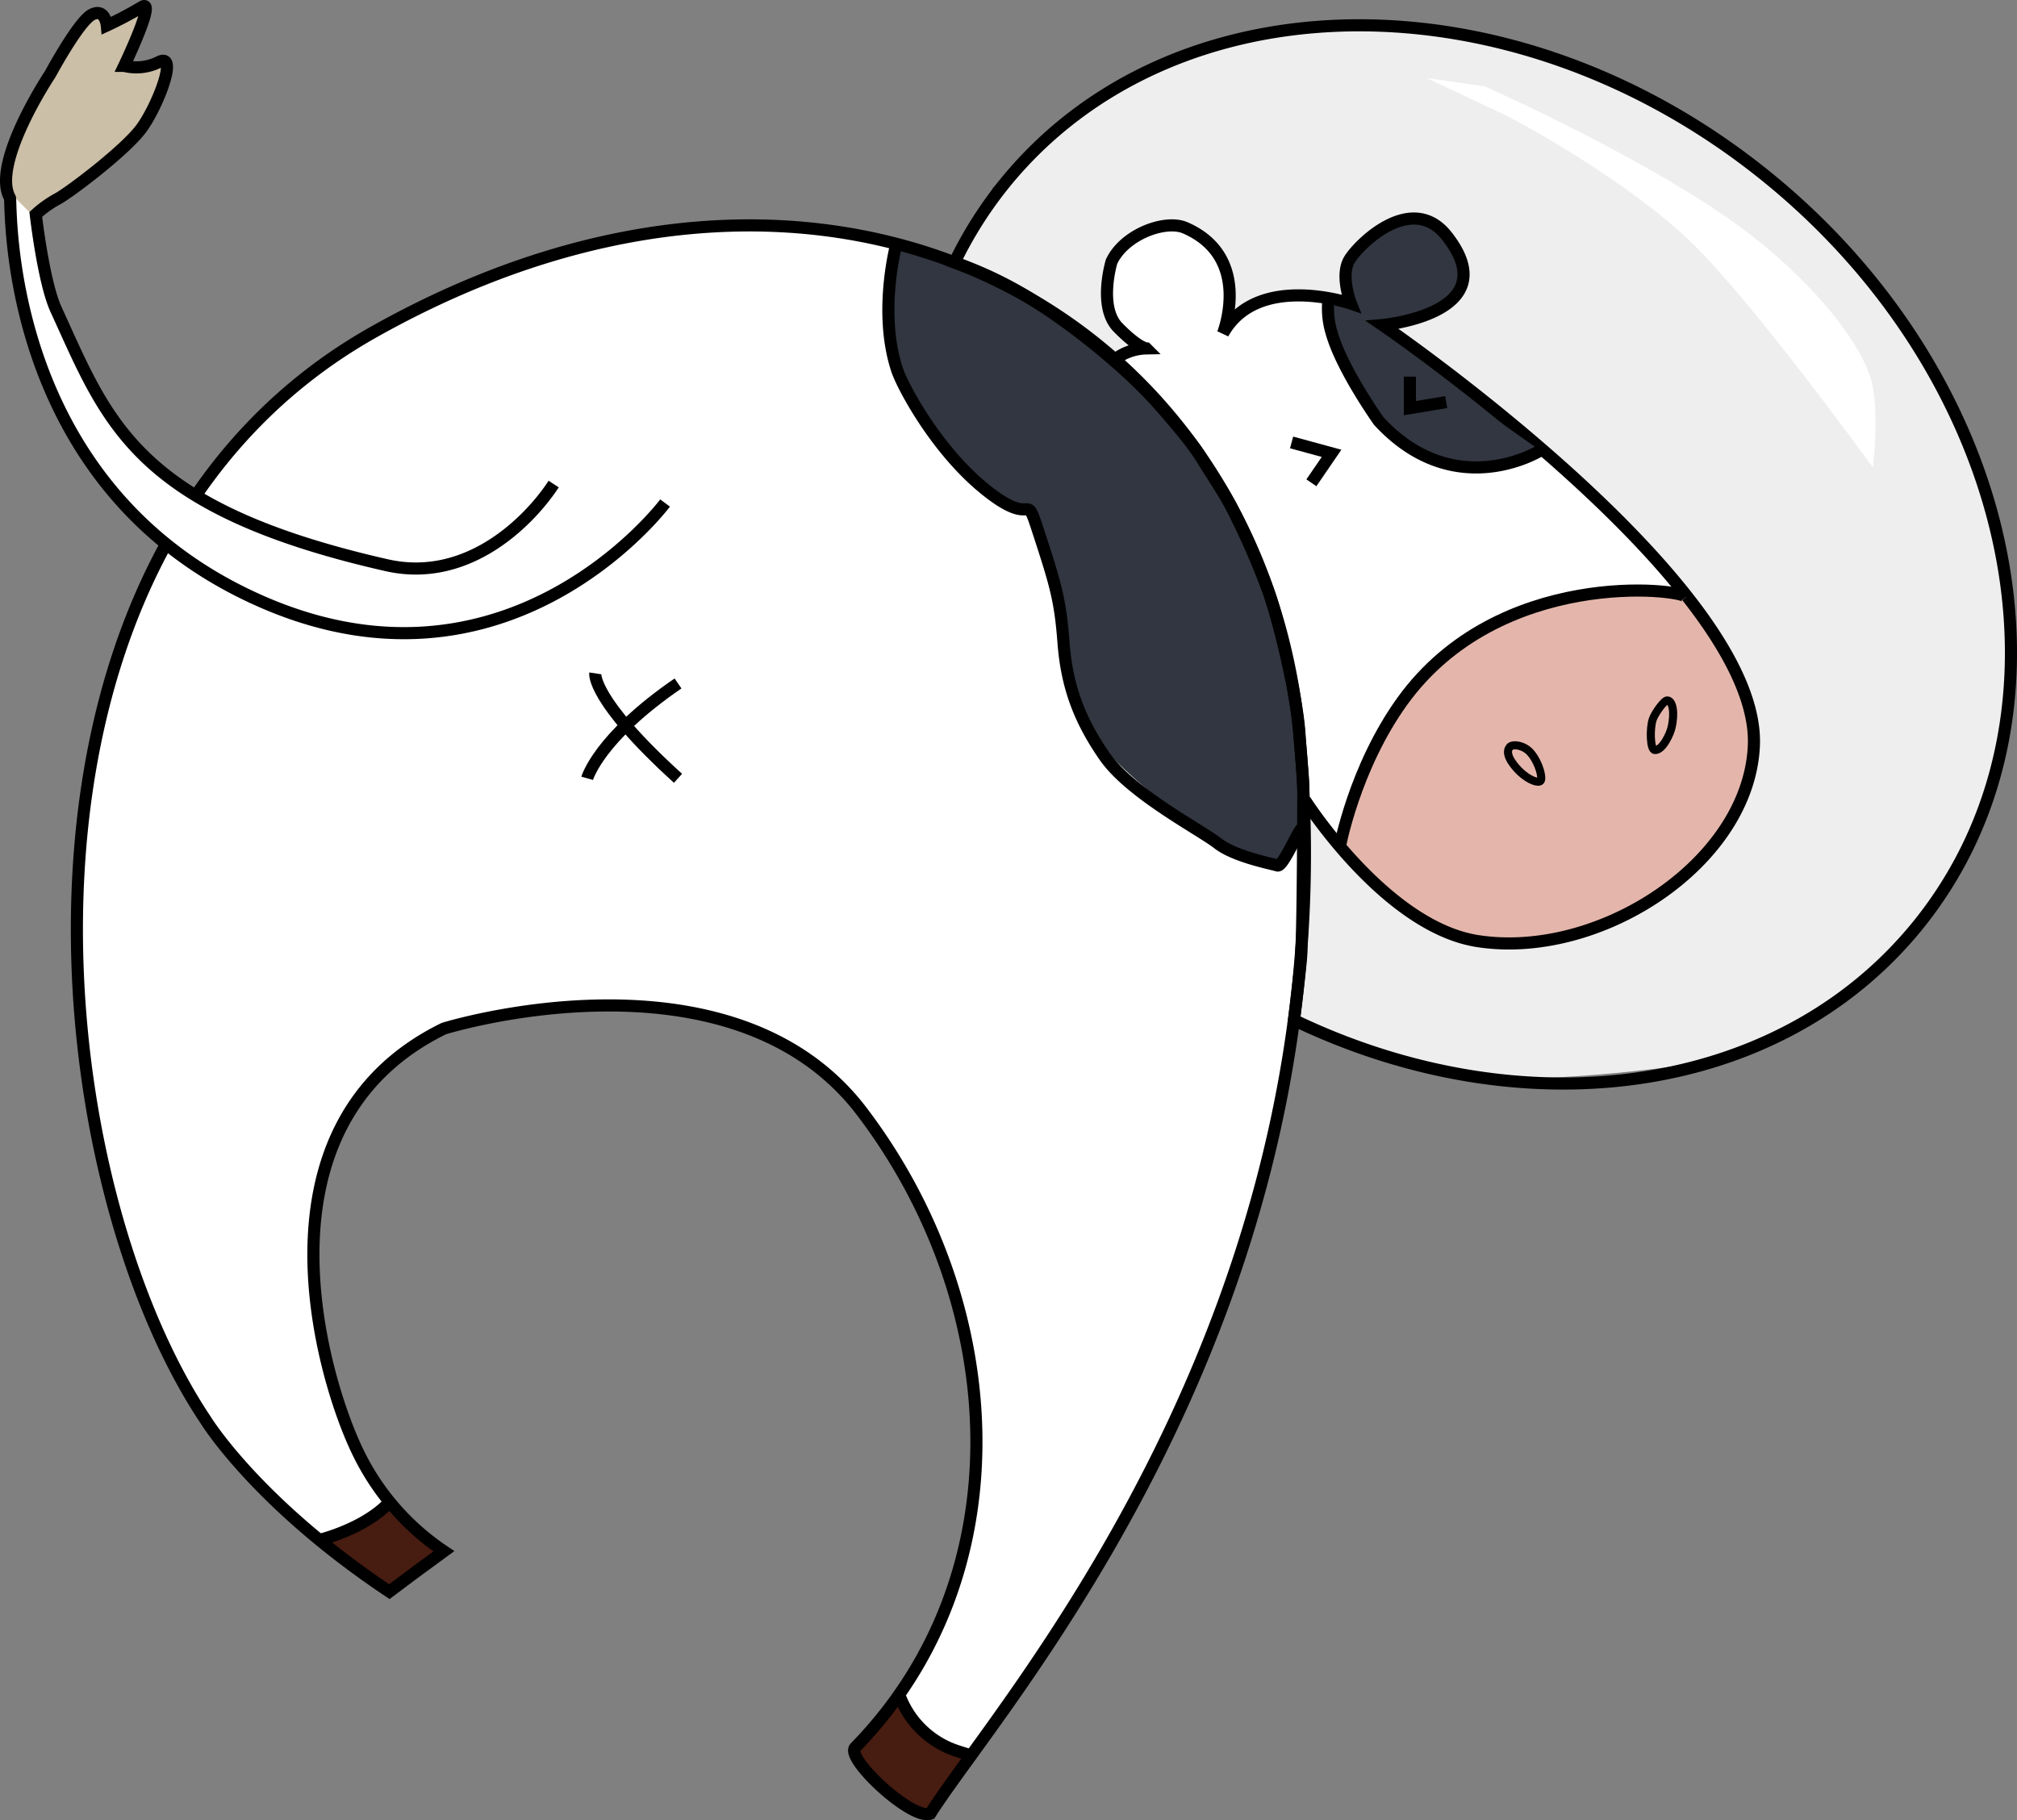 <svg id="Layer_1" data-name="Layer 1" xmlns="http://www.w3.org/2000/svg" viewBox="0 0 499.66 450.95"><rect x="0" y="0" width="499.66" height="450.95" fill="#808080" stroke="none"/><defs><style>.cls-1{fill:#fff}.cls-2{fill:#471c11}.cls-10,.cls-3{fill:#313640}.cls-4{fill:#eee}.cls-5,.cls-9{fill:none}.cls-10,.cls-5,.cls-8,.cls-9{stroke:#000;stroke-miterlimit:10}.cls-10,.cls-5,.cls-8{stroke-width:3px}.cls-6,.cls-8{fill:#e4b6ab}.cls-7{fill:#ccbfa7}.cls-9{stroke-width:2px}</style></defs><title>cow-butt2</title><path class="cls-1" d="M251.4 444.6l18-24.9a114.82 114.82 0 0 0 11.1-35.9c3-21.2-4.5-60.5-15.1-77.4s-26.8-41.1-53.4-43.7c-24.2-2.3-47.8-3.2-72.1 9.7-29.8 15.7-27 77.1-8.4 104.9s18.1 19.1 18.1 19.1l-15.4 8.4-15.4-11.5s-20.2-15.1-29-30.9-16-16.7-28.4-82.3S74.1 153 86.6 136.7s40-55.5 110.7-66c66.3-9.8 80.2 12.1 92.5 12.2s51.8 113.5 51.8 113.5l21.3 21a403.49 403.49 0 0 1-6.9 71.3c-4.1 22-14.3 46.3-26 76.3-17.4 44.7-51.6 84-51.6 84l-16-8" transform="translate(-39.54 -11.68)" id="Layer_18" data-name="Layer 18"/><path class="cls-2" d="M211.76 433.12l11-13.31 3.1 5.81 4.7 4.69 5.1 2.4 4.3 2-9.1 14h-5l-6.3-5-7.8-7.4v-3.19zm-115.2-61l13.4 12.5-13.8 10-17-13.11 9.7-3.7 7.7-5.69z" id="Layer_13" data-name="Layer 13"/><path class="cls-3" d="M261.4 72.9l-1.8 24.6 13 23.9 16.4 15.7s5.7.5 6.1 1.6c6 14.4 8.4 45.2 10.3 48.8 3 5.7 14.6 18.5 34.6 32.1 3.9 2.7 16 6.4 16 6.4l6-8v-21.5l-5.8-34-16.8-36.2-27-29-27.9-17.8" transform="translate(-39.54 -11.68)" id="Layer_14" data-name="Layer 14"/><path class="cls-4" d="M277 76.3s3.7-32.7 68-54.3c25-8.4 64.3-3.4 88.7 7.3 35.2 15.4 33.1 17.8 56.9 38.2 16.3 14 41.1 50.5 45.1 86.8 3.2 29 .3 58.7-17.3 81.7s-31.4 30.2-48.2 36.5c-10.2 3.9-50.4 7.5-63.3 6.1-8.1-.9-46.4-14-46.7-14.3S362 228 362 228l-.1-40-4.9-17.3-11.7-32.7-16-22.3L303 90.8" transform="translate(-39.54 -11.68)" id="Layer_15" data-name="Layer 15"/><path class="cls-1" d="M407.4 33.1s43.8 19.4 66.5 37.3c15.4 12.1 27.1 26.6 29.4 36.3 1.8 7.8.2 20.8.2 20.8s-29.8-41.2-45.1-55.9-40.9-29-46.8-31.8-18.7-8.8-18.7-8.8z" transform="translate(-39.54 -11.68)" id="Layer_21" data-name="Layer 21"/><path class="cls-1" d="M314.8 99.9l6.7-2.1s-4.2-3.5-5.5-5a19.28 19.28 0 0 1-2.2-10.5c.5-4.5 3.5-8.9 3.7-9.4.4-1 8.8-4.9 10-4.9s8.8 1.2 8.8 1.2l7.2 9.8.1 11.8-.7 2.5 9.1-7.1 13.3-1.3 3.2.4.9 9.1 5.8 12.4s6 9.1 10.5 13.5 17.3 7.2 17.3 7.2l18.1-4.2 15.7 12.9 17.3 21.7-63.3 54.1-19.4 9.6-10.1-11.4-1-27-5.4-23.7-10.7-21.5-14.5-22-14.9-16.1" transform="translate(-39.54 -11.68)" id="Layer_16" data-name="Layer 16"/><g id="butt"><path class="cls-5" d="M149.5 396a62 62 0 0 1-21.5-25c-8.5-17.7-27.5-80.5 21.5-104.5 0 0 71.1-22.1 103.5 20.5 36 47.3 40.3 114.7-1.6 157.6-2.6 2.6 14 18.1 18.6 16.4 16.6-26.5 104.5-123.8 91.5-266.5C352 90.5 246.5 29.5 132 94c-97.6 55-83 207.5-41.5 269.5 0 0 12.5 20.5 45.5 42.5l6-4.5z" transform="translate(-39.54 -11.68)"/><path class="cls-5" d="M187 178.5s-1 6.5 20.5 26" transform="translate(-39.54 -11.68)" id="Layer_6" data-name="Layer 6"/><path class="cls-5" d="M185 204.5s2.8-10 22.5-23.5" transform="translate(-39.54 -11.68)" id="Layer_7" data-name="Layer 7"/></g><path class="cls-5" d="M477.5 55.7c-62.4-50.8-147-50.3-189 1.3A100.55 100.55 0 0 0 276 76.7a95.5 95.5 0 0 1 19.8 9.6c9.8 6.1 22.2 16.1 30.1 24.8 1.8 2 9.1 10.3 11.2 13.9 2.4 4 5.5 8.5 7.3 11.9a198.69 198.69 0 0 1 9.3 21.1c2.9 8.1 7.6 28.3 7.8 36.6.8 10 .9 10 .9 13 0 5-.1 33.6-.5 39.5.3.6-1.8 17.3-1.8 17.3 56.2 27 119.8 19.2 154.4-23.3 42-51.6 25.4-134.6-37-185.4z" transform="translate(-39.54 -11.68)" id="helmet"/><path class="cls-3" d="M335.36 75.52l-1.5-10.41 8.1-8.3 8.5-2.79 6.2 2.5 6.9 10-6.9 11.2-14.6 2.59 33.3 25.3-2.2 3.61-43.9-33.61" id="Layer_11" data-name="Layer 11"/><path class="cls-6" d="M331.86 209.91l13 12.71 17.9 9.79 16.7 1.31 18.9-5.31 16.2-9.4 14.2-16.1 6.9-19.79-6.6-18.5-11.3-16.71" id="Layer_10" data-name="Layer 10"/><path class="cls-6" d="M344.36 217.62l-8-3.31-4.5-5.69 6-17.81 22.3-30.19 25.3-10.61 26.9-3.39 7.3 2.69 9.8 19.7-13.2 30.5-42.8 6.8-12.7 14.5" id="Layer_24" data-name="Layer 24"/><path class="cls-5" d="M362.8 209.9s19.8 31.2 42.6 34.9c30.2 4.8 67.1-19.2 68.6-48.1 2.1-38-83.1-98.4-92-104.5 0 0 31-2.8 16-22-8.6-11-21.6 1.7-24.1 5.7s.3 11 .3 11-23.2-7.9-31.7 7.4c0 0 7.5-18.9-9.4-26.2-5-2.1-15.1 1.7-18.2 8.4 0 0-3.4 11.2 1.6 16.3s7 5.2 7 5.2a13.26 13.26 0 0 0-8.7 3.5" transform="translate(-39.54 -11.68)" id="head"/><path class="cls-1" d="M93.3 137.2l-9 12-4.5-3.4-10.3-9.8-14.8-22s-7.3-16.8-8.9-24.4-3.7-28.3-3.7-28.3l-.5-9 7.2 11.3-.5 2.8s1.8 13.7 2.8 17 11.5 24.3 11.7 25 10.8 15.5 10.8 15.5z" transform="translate(-39.54 -11.68)" id="Layer_19" data-name="Layer 19"/><path class="cls-7" d="M48.8 63.5L63.4 54l9.2-8.2s5.8-9.2 5.9-9.6 2.3-8.2 2.3-8.2L79 27s-8.3 2-8.3 1.1a20.76 20.76 0 0 1 1.3-4L75.6 14h-2L66 18l-1.2-2.6-2.1-.2-2.2 1.8-5.5 8-11 19.8-2.3 10.4-.1 3.8 5.5 5.5" transform="translate(-39.54 -11.68)" id="Layer_20" data-name="Layer 20"/><path class="cls-5" d="M204.3 136.3S163.5 190.9 98.6 158C39.5 128 42.5 61.5 42 60.7 37.2 52.2 52 30 52 30s7-13 10.3-14.7S66 18 66 18a94.67 94.67 0 0 0 8.7-4.6c3.7-2.3-4.4 14.6-4.4 14.6a12.48 12.48 0 0 0 8.7-1c4.7-2.3-.3 10.7-4.3 16.3S56.3 59.7 53.7 61a27.66 27.66 0 0 0-5.3 3.8s1.9 16.7 5 23.5c12.7 27.7 19.4 49.2 81.9 63.4 20.7 4.7 36-11.8 41.4-20.1" transform="translate(-39.54 -11.68)" id="tail"/><g id="details"><path class="cls-8" d="M457.3 159.6c-1.4-2.1-46.4-7.3-70.3 25.7-12 16.6-15.6 36.4-15.6 36.4" transform="translate(-39.54 -11.68)"/><path class="cls-9" d="M453.6 192c-.2 1.1-2.1 5.6-4.1 5.5-1.2 0-1.3-5.5-.5-7.7.5-1.4 2.8-4.7 3.6-4.6 1.3.1 1.9 3.1 1 6.8zm-34.7 6.4c2 2.5 2.8 6 2.3 6.7s-2.9-.1-5.2-2.3c-.8-.8-4-4.1-2.5-6 .6-.9 3.7-.6 5.4 1.6z" transform="translate(-39.54 -11.68)"/><path class="cls-10" d="M368.6 86.2a20.58 20.58 0 0 0 .8 7.9c2.5 9 11.7 21.9 11.7 21.9 18.9 20.5 40 7.3 40 7.3" transform="translate(-39.54 -11.68)"/><path class="cls-5" d="M349.26 93.31v7.8l9-1.5m-38.3 10l9.9 2.7-5 7.3" id="Layer_22" data-name="Layer 22"/><path class="cls-5" d="M261.6 72.1s-4.6 16.9.2 31.3c1.4 4.1 9.5 19.4 21.4 29.2 13.4 11 9.8-.8 13.8 11.5s5.2 16.2 6 26.8 3.8 19 10.2 28.2 23.8 18.2 28 21.5 13.2 5 14.8 5.5 6.8-12.8 6-8m-99.7 213.4a22.73 22.73 0 0 0 14.7 14.1l2.5.8m-160.8-53.2c12.9-3.6 17.4-9.5 17.4-9.5" transform="translate(-39.54 -11.68)"/></g></svg>